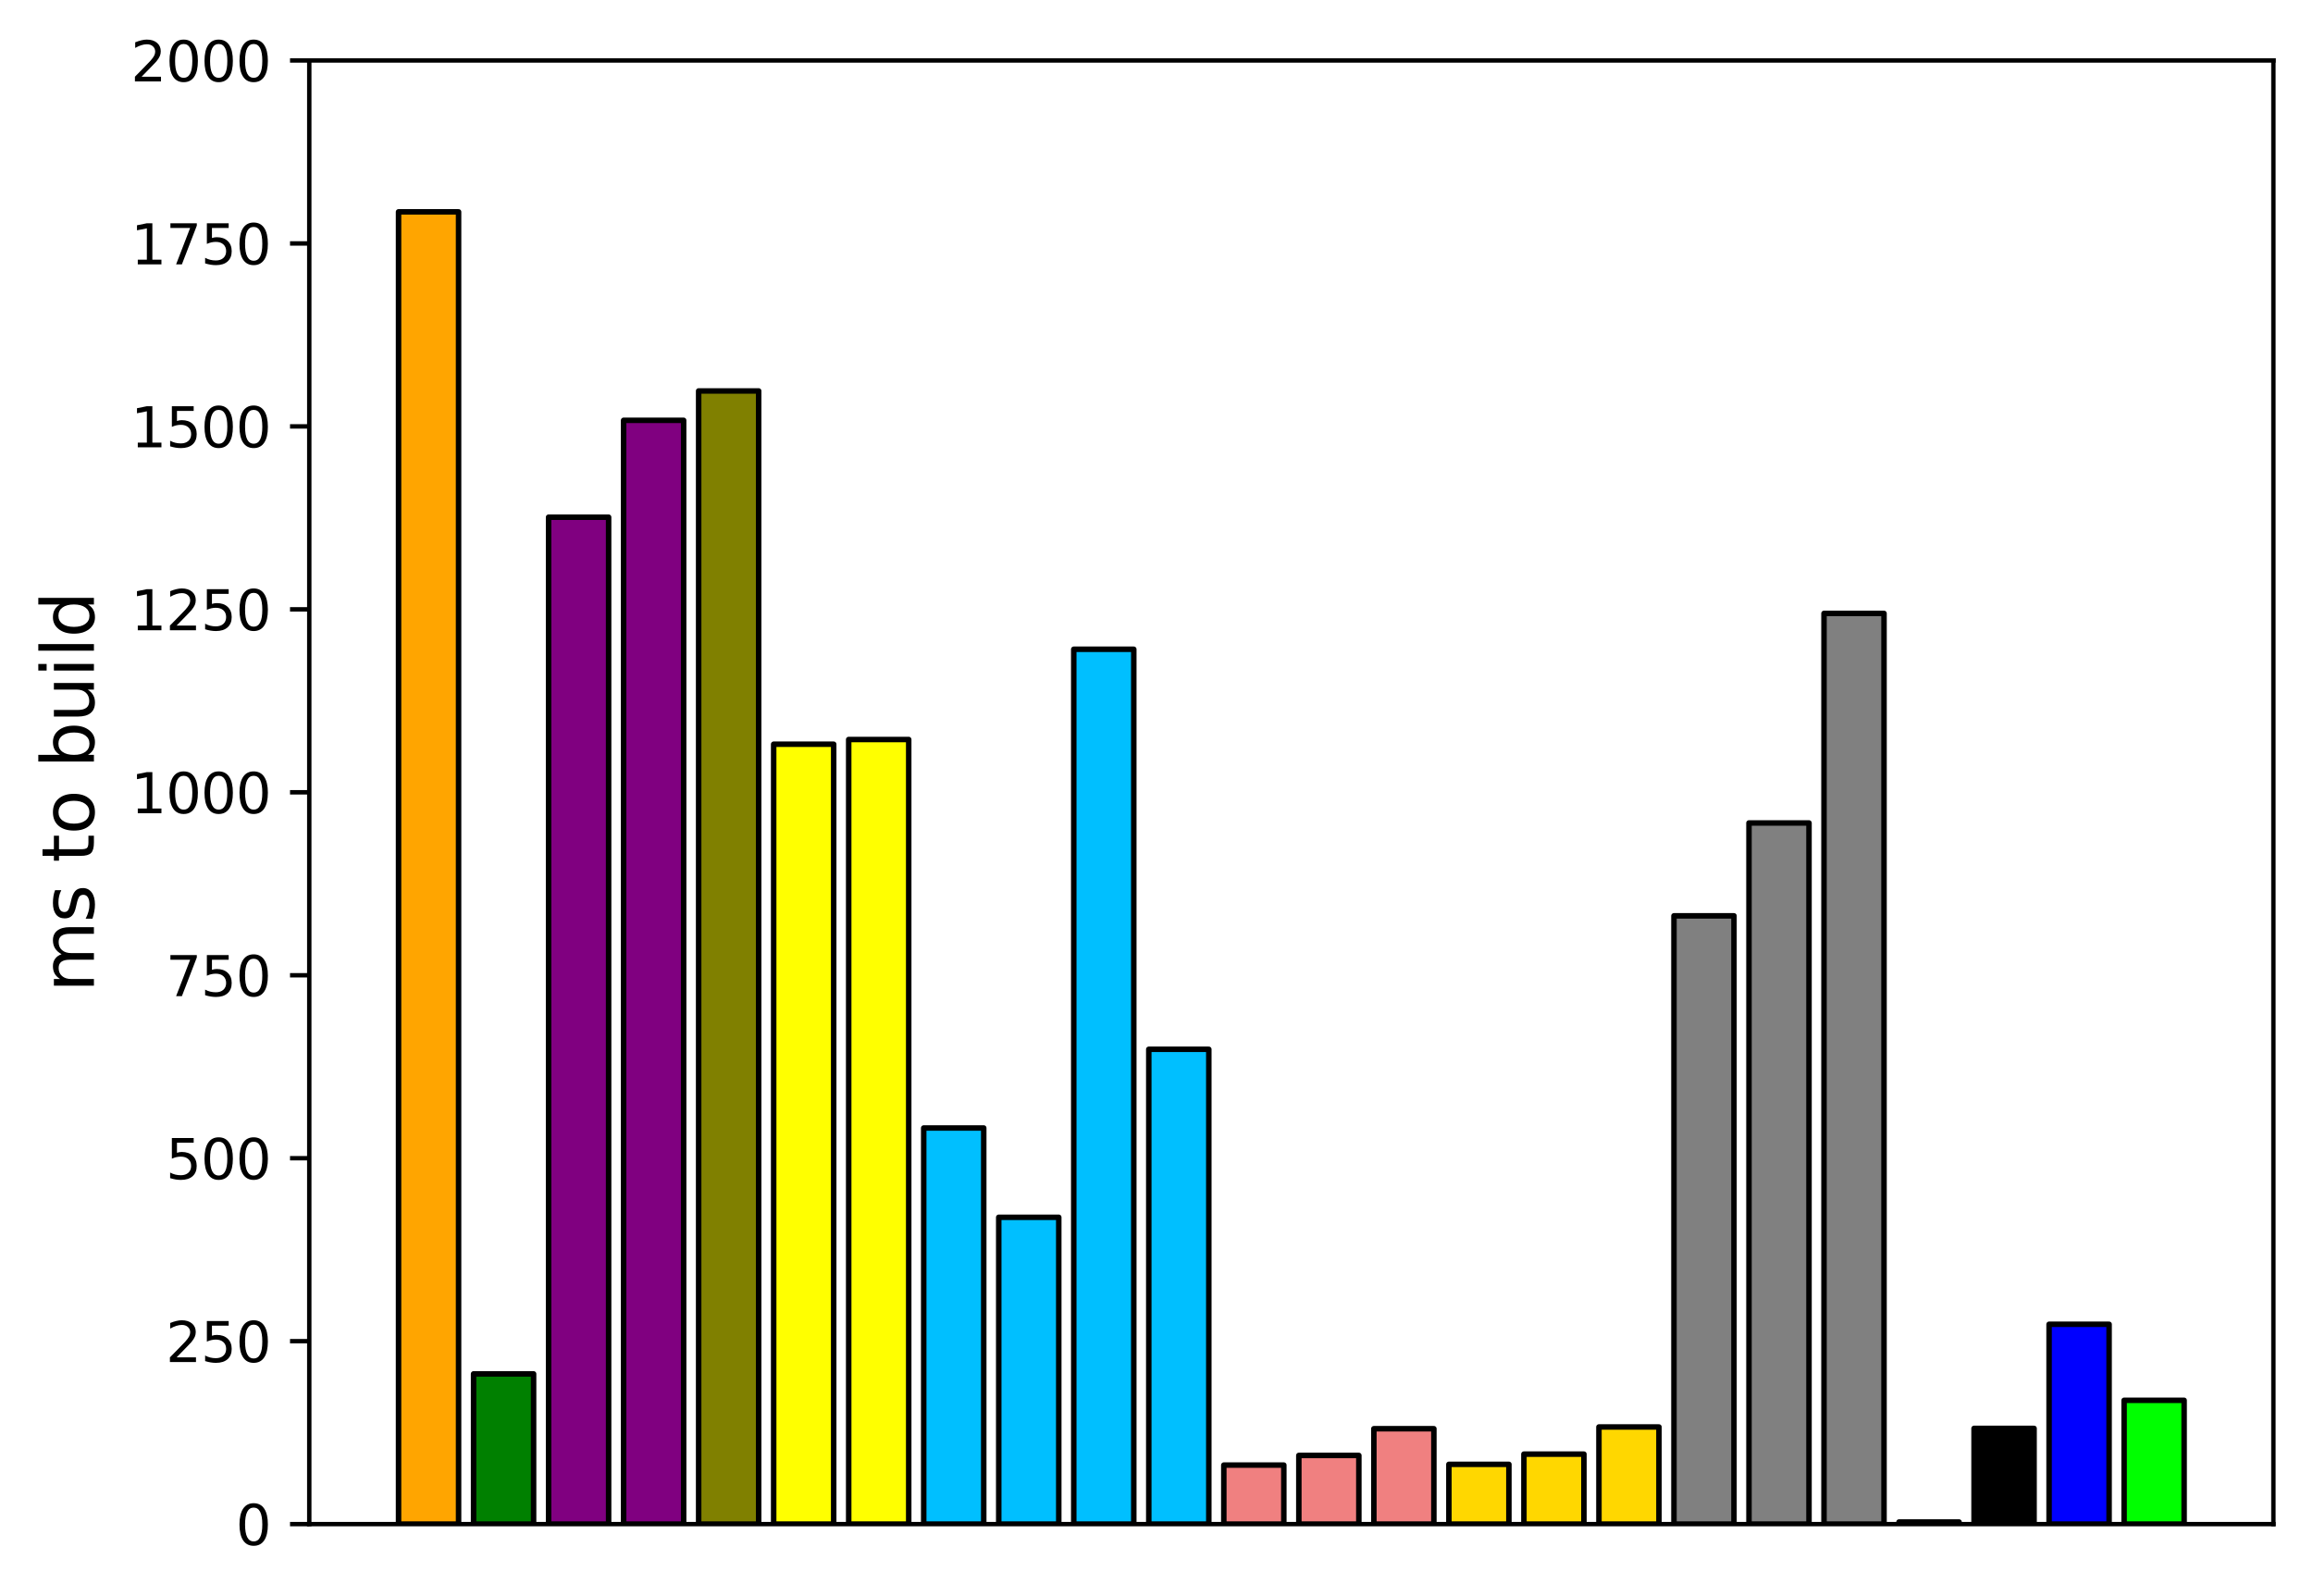 <?xml version="1.0" encoding="utf-8" standalone="no"?>
<!DOCTYPE svg PUBLIC "-//W3C//DTD SVG 1.1//EN"
  "http://www.w3.org/Graphics/SVG/1.1/DTD/svg11.dtd">
<svg xmlns:xlink="http://www.w3.org/1999/xlink" width="420.552pt" height="290.19pt" viewBox="0 0 420.552 290.19" xmlns="http://www.w3.org/2000/svg" version="1.1">
 <defs>
  <style type="text/css">*{stroke-linejoin: round; stroke-linecap: butt}</style>
 </defs>
 <g id="figure_1">
  <g id="patch_1">
   <path d="M 0 290.19 
L 420.552 290.19 
L 420.552 0 
L 0 0 
z
" style="fill: #ffffff"/>
  </g>
  <g id="axes_1">
   <g id="patch_2">
    <path d="M 56.232 277.111 
L 413.352 277.111 
L 413.352 10.999 
L 56.232 10.999 
z
" style="fill: #ffffff"/>
   </g>
   <g id="patch_3">
    <path d="M 72.464 277.111 
L 83.377 277.111 
L 83.377 38.521 
L 72.464 38.521 
z
" clip-path="url(#p8f89b91035)" style="fill: #ffa500; stroke: #000000; stroke-linejoin: miter"/>
   </g>
   <g id="patch_4">
    <path d="M 86.105 277.111 
L 97.018 277.111 
L 97.018 249.8 
L 86.105 249.8 
z
" clip-path="url(#p8f89b91035)" style="fill: #008000; stroke: #000000; stroke-linejoin: miter"/>
   </g>
   <g id="patch_5">
    <path d="M 99.746 277.111 
L 110.659 277.111 
L 110.659 94.037 
L 99.746 94.037 
z
" clip-path="url(#p8f89b91035)" style="fill: #800080; stroke: #000000; stroke-linejoin: miter"/>
   </g>
   <g id="patch_6">
    <path d="M 113.387 277.111 
L 124.3 277.111 
L 124.3 76.424 
L 113.387 76.424 
z
" clip-path="url(#p8f89b91035)" style="fill: #800080; stroke: #000000; stroke-linejoin: miter"/>
   </g>
   <g id="patch_7">
    <path d="M 127.028 277.111 
L 137.941 277.111 
L 137.941 71.081 
L 127.028 71.081 
z
" clip-path="url(#p8f89b91035)" style="fill: #808000; stroke: #000000; stroke-linejoin: miter"/>
   </g>
   <g id="patch_8">
    <path d="M 140.669 277.111 
L 151.582 277.111 
L 151.582 135.315 
L 140.669 135.315 
z
" clip-path="url(#p8f89b91035)" style="fill: #ffff00; stroke: #000000; stroke-linejoin: miter"/>
   </g>
   <g id="patch_9">
    <path d="M 154.31 277.111 
L 165.223 277.111 
L 165.223 134.456 
L 154.31 134.456 
z
" clip-path="url(#p8f89b91035)" style="fill: #ffff00; stroke: #000000; stroke-linejoin: miter"/>
   </g>
   <g id="patch_10">
    <path d="M 167.951 277.111 
L 178.864 277.111 
L 178.864 205.089 
L 167.951 205.089 
z
" clip-path="url(#p8f89b91035)" style="fill: #00bfff; stroke: #000000; stroke-linejoin: miter"/>
   </g>
   <g id="patch_11">
    <path d="M 181.592 277.111 
L 192.505 277.111 
L 192.505 221.325 
L 181.592 221.325 
z
" clip-path="url(#p8f89b91035)" style="fill: #00bfff; stroke: #000000; stroke-linejoin: miter"/>
   </g>
   <g id="patch_12">
    <path d="M 195.233 277.111 
L 206.146 277.111 
L 206.146 118.047 
L 195.233 118.047 
z
" clip-path="url(#p8f89b91035)" style="fill: #00bfff; stroke: #000000; stroke-linejoin: miter"/>
   </g>
   <g id="patch_13">
    <path d="M 208.874 277.111 
L 219.787 277.111 
L 219.787 190.783 
L 208.874 190.783 
z
" clip-path="url(#p8f89b91035)" style="fill: #00bfff; stroke: #000000; stroke-linejoin: miter"/>
   </g>
   <g id="patch_14">
    <path d="M 222.515 277.111 
L 233.427 277.111 
L 233.427 266.38 
L 222.515 266.38 
z
" clip-path="url(#p8f89b91035)" style="fill: #f08080; stroke: #000000; stroke-linejoin: miter"/>
   </g>
   <g id="patch_15">
    <path d="M 236.156 277.111 
L 247.068 277.111 
L 247.068 264.623 
L 236.156 264.623 
z
" clip-path="url(#p8f89b91035)" style="fill: #f08080; stroke: #000000; stroke-linejoin: miter"/>
   </g>
   <g id="patch_16">
    <path d="M 249.797 277.111 
L 260.709 277.111 
L 260.709 259.766 
L 249.797 259.766 
z
" clip-path="url(#p8f89b91035)" style="fill: #f08080; stroke: #000000; stroke-linejoin: miter"/>
   </g>
   <g id="patch_17">
    <path d="M 263.438 277.111 
L 274.35 277.111 
L 274.35 266.244 
L 263.438 266.244 
z
" clip-path="url(#p8f89b91035)" style="fill: #ffd700; stroke: #000000; stroke-linejoin: miter"/>
   </g>
   <g id="patch_18">
    <path d="M 277.078 277.111 
L 287.991 277.111 
L 287.991 264.387 
L 277.078 264.387 
z
" clip-path="url(#p8f89b91035)" style="fill: #ffd700; stroke: #000000; stroke-linejoin: miter"/>
   </g>
   <g id="patch_19">
    <path d="M 290.719 277.111 
L 301.632 277.111 
L 301.632 259.45 
L 290.719 259.45 
z
" clip-path="url(#p8f89b91035)" style="fill: #ffd700; stroke: #000000; stroke-linejoin: miter"/>
   </g>
   <g id="patch_20">
    <path d="M 304.36 277.111 
L 315.273 277.111 
L 315.273 166.517 
L 304.36 166.517 
z
" clip-path="url(#p8f89b91035)" style="fill: #808080; stroke: #000000; stroke-linejoin: miter"/>
   </g>
   <g id="patch_21">
    <path d="M 318.001 277.111 
L 328.914 277.111 
L 328.914 149.629 
L 318.001 149.629 
z
" clip-path="url(#p8f89b91035)" style="fill: #808080; stroke: #000000; stroke-linejoin: miter"/>
   </g>
   <g id="patch_22">
    <path d="M 331.642 277.111 
L 342.555 277.111 
L 342.555 111.53 
L 331.642 111.53 
z
" clip-path="url(#p8f89b91035)" style="fill: #808080; stroke: #000000; stroke-linejoin: miter"/>
   </g>
   <g id="patch_23">
    <path d="M 345.283 277.111 
L 356.196 277.111 
L 356.196 276.73 
L 345.283 276.73 
z
" clip-path="url(#p8f89b91035)" style="stroke: #000000; stroke-linejoin: miter"/>
   </g>
   <g id="patch_24">
    <path d="M 358.924 277.111 
L 369.837 277.111 
L 369.837 259.708 
L 358.924 259.708 
z
" clip-path="url(#p8f89b91035)" style="stroke: #000000; stroke-linejoin: miter"/>
   </g>
   <g id="patch_25">
    <path d="M 372.565 277.111 
L 383.478 277.111 
L 383.478 240.778 
L 372.565 240.778 
z
" clip-path="url(#p8f89b91035)" style="fill: #0000ff; stroke: #000000; stroke-linejoin: miter"/>
   </g>
   <g id="patch_26">
    <path d="M 386.206 277.111 
L 397.119 277.111 
L 397.119 254.604 
L 386.206 254.604 
z
" clip-path="url(#p8f89b91035)" style="fill: #00ff00; stroke: #000000; stroke-linejoin: miter"/>
   </g>
   <g id="matplotlib.axis_1"/>
   <g id="matplotlib.axis_2">
    <g id="ytick_1">
     <g id="line2d_1">
      <defs>
       <path id="m65866fd7a2" d="M 0 0 
L -3.5 0 
" style="stroke: #000000; stroke-width: 0.8"/>
      </defs>
      <g>
       <use xlink:href="#m65866fd7a2" x="56.232" y="277.111" style="stroke: #000000; stroke-width: 0.8"/>
      </g>
     </g>
     <g id="text_1">
      <!-- 0 -->
      <g transform="translate(42.869 280.91) scale(0.1 -0.1)">
       <defs>
        <path id="DejaVuSans-30" d="M 2034 4250 
Q 1547 4250 1301 3770 
Q 1056 3291 1056 2328 
Q 1056 1369 1301 889 
Q 1547 409 2034 409 
Q 2525 409 2770 889 
Q 3016 1369 3016 2328 
Q 3016 3291 2770 3770 
Q 2525 4250 2034 4250 
z
M 2034 4750 
Q 2819 4750 3233 4129 
Q 3647 3509 3647 2328 
Q 3647 1150 3233 529 
Q 2819 -91 2034 -91 
Q 1250 -91 836 529 
Q 422 1150 422 2328 
Q 422 3509 836 4129 
Q 1250 4750 2034 4750 
z
" transform="scale(0.016)"/>
       </defs>
       <use xlink:href="#DejaVuSans-30"/>
      </g>
     </g>
    </g>
    <g id="ytick_2">
     <g id="line2d_2">
      <g>
       <use xlink:href="#m65866fd7a2" x="56.232" y="243.847" style="stroke: #000000; stroke-width: 0.8"/>
      </g>
     </g>
     <g id="text_2">
      <!-- 250 -->
      <g transform="translate(30.144 247.646) scale(0.1 -0.1)">
       <defs>
        <path id="DejaVuSans-32" d="M 1228 531 
L 3431 531 
L 3431 0 
L 469 0 
L 469 531 
Q 828 903 1448 1529 
Q 2069 2156 2228 2338 
Q 2531 2678 2651 2914 
Q 2772 3150 2772 3378 
Q 2772 3750 2511 3984 
Q 2250 4219 1831 4219 
Q 1534 4219 1204 4116 
Q 875 4013 500 3803 
L 500 4441 
Q 881 4594 1212 4672 
Q 1544 4750 1819 4750 
Q 2544 4750 2975 4387 
Q 3406 4025 3406 3419 
Q 3406 3131 3298 2873 
Q 3191 2616 2906 2266 
Q 2828 2175 2409 1742 
Q 1991 1309 1228 531 
z
" transform="scale(0.016)"/>
        <path id="DejaVuSans-35" d="M 691 4666 
L 3169 4666 
L 3169 4134 
L 1269 4134 
L 1269 2991 
Q 1406 3038 1543 3061 
Q 1681 3084 1819 3084 
Q 2600 3084 3056 2656 
Q 3513 2228 3513 1497 
Q 3513 744 3044 326 
Q 2575 -91 1722 -91 
Q 1428 -91 1123 -41 
Q 819 9 494 109 
L 494 744 
Q 775 591 1075 516 
Q 1375 441 1709 441 
Q 2250 441 2565 725 
Q 2881 1009 2881 1497 
Q 2881 1984 2565 2268 
Q 2250 2553 1709 2553 
Q 1456 2553 1204 2497 
Q 953 2441 691 2322 
L 691 4666 
z
" transform="scale(0.016)"/>
       </defs>
       <use xlink:href="#DejaVuSans-32"/>
       <use xlink:href="#DejaVuSans-35" transform="translate(63.623 0)"/>
       <use xlink:href="#DejaVuSans-30" transform="translate(127.246 0)"/>
      </g>
     </g>
    </g>
    <g id="ytick_3">
     <g id="line2d_3">
      <g>
       <use xlink:href="#m65866fd7a2" x="56.232" y="210.583" style="stroke: #000000; stroke-width: 0.8"/>
      </g>
     </g>
     <g id="text_3">
      <!-- 500 -->
      <g transform="translate(30.144 214.382) scale(0.1 -0.1)">
       <use xlink:href="#DejaVuSans-35"/>
       <use xlink:href="#DejaVuSans-30" transform="translate(63.623 0)"/>
       <use xlink:href="#DejaVuSans-30" transform="translate(127.246 0)"/>
      </g>
     </g>
    </g>
    <g id="ytick_4">
     <g id="line2d_4">
      <g>
       <use xlink:href="#m65866fd7a2" x="56.232" y="177.319" style="stroke: #000000; stroke-width: 0.8"/>
      </g>
     </g>
     <g id="text_4">
      <!-- 750 -->
      <g transform="translate(30.144 181.118) scale(0.1 -0.1)">
       <defs>
        <path id="DejaVuSans-37" d="M 525 4666 
L 3525 4666 
L 3525 4397 
L 1831 0 
L 1172 0 
L 2766 4134 
L 525 4134 
L 525 4666 
z
" transform="scale(0.016)"/>
       </defs>
       <use xlink:href="#DejaVuSans-37"/>
       <use xlink:href="#DejaVuSans-35" transform="translate(63.623 0)"/>
       <use xlink:href="#DejaVuSans-30" transform="translate(127.246 0)"/>
      </g>
     </g>
    </g>
    <g id="ytick_5">
     <g id="line2d_5">
      <g>
       <use xlink:href="#m65866fd7a2" x="56.232" y="144.055" style="stroke: #000000; stroke-width: 0.8"/>
      </g>
     </g>
     <g id="text_5">
      <!-- 1000 -->
      <g transform="translate(23.782 147.854) scale(0.1 -0.1)">
       <defs>
        <path id="DejaVuSans-31" d="M 794 531 
L 1825 531 
L 1825 4091 
L 703 3866 
L 703 4441 
L 1819 4666 
L 2450 4666 
L 2450 531 
L 3481 531 
L 3481 0 
L 794 0 
L 794 531 
z
" transform="scale(0.016)"/>
       </defs>
       <use xlink:href="#DejaVuSans-31"/>
       <use xlink:href="#DejaVuSans-30" transform="translate(63.623 0)"/>
       <use xlink:href="#DejaVuSans-30" transform="translate(127.246 0)"/>
       <use xlink:href="#DejaVuSans-30" transform="translate(190.869 0)"/>
      </g>
     </g>
    </g>
    <g id="ytick_6">
     <g id="line2d_6">
      <g>
       <use xlink:href="#m65866fd7a2" x="56.232" y="110.791" style="stroke: #000000; stroke-width: 0.8"/>
      </g>
     </g>
     <g id="text_6">
      <!-- 1250 -->
      <g transform="translate(23.782 114.59) scale(0.1 -0.1)">
       <use xlink:href="#DejaVuSans-31"/>
       <use xlink:href="#DejaVuSans-32" transform="translate(63.623 0)"/>
       <use xlink:href="#DejaVuSans-35" transform="translate(127.246 0)"/>
       <use xlink:href="#DejaVuSans-30" transform="translate(190.869 0)"/>
      </g>
     </g>
    </g>
    <g id="ytick_7">
     <g id="line2d_7">
      <g>
       <use xlink:href="#m65866fd7a2" x="56.232" y="77.527" style="stroke: #000000; stroke-width: 0.8"/>
      </g>
     </g>
     <g id="text_7">
      <!-- 1500 -->
      <g transform="translate(23.782 81.326) scale(0.1 -0.1)">
       <use xlink:href="#DejaVuSans-31"/>
       <use xlink:href="#DejaVuSans-35" transform="translate(63.623 0)"/>
       <use xlink:href="#DejaVuSans-30" transform="translate(127.246 0)"/>
       <use xlink:href="#DejaVuSans-30" transform="translate(190.869 0)"/>
      </g>
     </g>
    </g>
    <g id="ytick_8">
     <g id="line2d_8">
      <g>
       <use xlink:href="#m65866fd7a2" x="56.232" y="44.263" style="stroke: #000000; stroke-width: 0.8"/>
      </g>
     </g>
     <g id="text_8">
      <!-- 1750 -->
      <g transform="translate(23.782 48.062) scale(0.1 -0.1)">
       <use xlink:href="#DejaVuSans-31"/>
       <use xlink:href="#DejaVuSans-37" transform="translate(63.623 0)"/>
       <use xlink:href="#DejaVuSans-35" transform="translate(127.246 0)"/>
       <use xlink:href="#DejaVuSans-30" transform="translate(190.869 0)"/>
      </g>
     </g>
    </g>
    <g id="ytick_9">
     <g id="line2d_9">
      <g>
       <use xlink:href="#m65866fd7a2" x="56.232" y="10.999" style="stroke: #000000; stroke-width: 0.8"/>
      </g>
     </g>
     <g id="text_9">
      <!-- 2000 -->
      <g transform="translate(23.782 14.798) scale(0.1 -0.1)">
       <use xlink:href="#DejaVuSans-32"/>
       <use xlink:href="#DejaVuSans-30" transform="translate(63.623 0)"/>
       <use xlink:href="#DejaVuSans-30" transform="translate(127.246 0)"/>
       <use xlink:href="#DejaVuSans-30" transform="translate(190.869 0)"/>
      </g>
     </g>
    </g>
    <g id="text_10">
     <!-- ms to build -->
     <g transform="translate(17.078 180.414) rotate(-90) scale(0.13 -0.13)">
      <defs>
       <path id="DejaVuSans-6d" d="M 3328 2828 
Q 3544 3216 3844 3400 
Q 4144 3584 4550 3584 
Q 5097 3584 5394 3201 
Q 5691 2819 5691 2113 
L 5691 0 
L 5113 0 
L 5113 2094 
Q 5113 2597 4934 2840 
Q 4756 3084 4391 3084 
Q 3944 3084 3684 2787 
Q 3425 2491 3425 1978 
L 3425 0 
L 2847 0 
L 2847 2094 
Q 2847 2600 2669 2842 
Q 2491 3084 2119 3084 
Q 1678 3084 1418 2786 
Q 1159 2488 1159 1978 
L 1159 0 
L 581 0 
L 581 3500 
L 1159 3500 
L 1159 2956 
Q 1356 3278 1631 3431 
Q 1906 3584 2284 3584 
Q 2666 3584 2933 3390 
Q 3200 3197 3328 2828 
z
" transform="scale(0.016)"/>
       <path id="DejaVuSans-73" d="M 2834 3397 
L 2834 2853 
Q 2591 2978 2328 3040 
Q 2066 3103 1784 3103 
Q 1356 3103 1142 2972 
Q 928 2841 928 2578 
Q 928 2378 1081 2264 
Q 1234 2150 1697 2047 
L 1894 2003 
Q 2506 1872 2764 1633 
Q 3022 1394 3022 966 
Q 3022 478 2636 193 
Q 2250 -91 1575 -91 
Q 1294 -91 989 -36 
Q 684 19 347 128 
L 347 722 
Q 666 556 975 473 
Q 1284 391 1588 391 
Q 1994 391 2212 530 
Q 2431 669 2431 922 
Q 2431 1156 2273 1281 
Q 2116 1406 1581 1522 
L 1381 1569 
Q 847 1681 609 1914 
Q 372 2147 372 2553 
Q 372 3047 722 3315 
Q 1072 3584 1716 3584 
Q 2034 3584 2315 3537 
Q 2597 3491 2834 3397 
z
" transform="scale(0.016)"/>
       <path id="DejaVuSans-20" transform="scale(0.016)"/>
       <path id="DejaVuSans-74" d="M 1172 4494 
L 1172 3500 
L 2356 3500 
L 2356 3053 
L 1172 3053 
L 1172 1153 
Q 1172 725 1289 603 
Q 1406 481 1766 481 
L 2356 481 
L 2356 0 
L 1766 0 
Q 1100 0 847 248 
Q 594 497 594 1153 
L 594 3053 
L 172 3053 
L 172 3500 
L 594 3500 
L 594 4494 
L 1172 4494 
z
" transform="scale(0.016)"/>
       <path id="DejaVuSans-6f" d="M 1959 3097 
Q 1497 3097 1228 2736 
Q 959 2375 959 1747 
Q 959 1119 1226 758 
Q 1494 397 1959 397 
Q 2419 397 2687 759 
Q 2956 1122 2956 1747 
Q 2956 2369 2687 2733 
Q 2419 3097 1959 3097 
z
M 1959 3584 
Q 2709 3584 3137 3096 
Q 3566 2609 3566 1747 
Q 3566 888 3137 398 
Q 2709 -91 1959 -91 
Q 1206 -91 779 398 
Q 353 888 353 1747 
Q 353 2609 779 3096 
Q 1206 3584 1959 3584 
z
" transform="scale(0.016)"/>
       <path id="DejaVuSans-62" d="M 3116 1747 
Q 3116 2381 2855 2742 
Q 2594 3103 2138 3103 
Q 1681 3103 1420 2742 
Q 1159 2381 1159 1747 
Q 1159 1113 1420 752 
Q 1681 391 2138 391 
Q 2594 391 2855 752 
Q 3116 1113 3116 1747 
z
M 1159 2969 
Q 1341 3281 1617 3432 
Q 1894 3584 2278 3584 
Q 2916 3584 3314 3078 
Q 3713 2572 3713 1747 
Q 3713 922 3314 415 
Q 2916 -91 2278 -91 
Q 1894 -91 1617 61 
Q 1341 213 1159 525 
L 1159 0 
L 581 0 
L 581 4863 
L 1159 4863 
L 1159 2969 
z
" transform="scale(0.016)"/>
       <path id="DejaVuSans-75" d="M 544 1381 
L 544 3500 
L 1119 3500 
L 1119 1403 
Q 1119 906 1312 657 
Q 1506 409 1894 409 
Q 2359 409 2629 706 
Q 2900 1003 2900 1516 
L 2900 3500 
L 3475 3500 
L 3475 0 
L 2900 0 
L 2900 538 
Q 2691 219 2414 64 
Q 2138 -91 1772 -91 
Q 1169 -91 856 284 
Q 544 659 544 1381 
z
M 1991 3584 
L 1991 3584 
z
" transform="scale(0.016)"/>
       <path id="DejaVuSans-69" d="M 603 3500 
L 1178 3500 
L 1178 0 
L 603 0 
L 603 3500 
z
M 603 4863 
L 1178 4863 
L 1178 4134 
L 603 4134 
L 603 4863 
z
" transform="scale(0.016)"/>
       <path id="DejaVuSans-6c" d="M 603 4863 
L 1178 4863 
L 1178 0 
L 603 0 
L 603 4863 
z
" transform="scale(0.016)"/>
       <path id="DejaVuSans-64" d="M 2906 2969 
L 2906 4863 
L 3481 4863 
L 3481 0 
L 2906 0 
L 2906 525 
Q 2725 213 2448 61 
Q 2172 -91 1784 -91 
Q 1150 -91 751 415 
Q 353 922 353 1747 
Q 353 2572 751 3078 
Q 1150 3584 1784 3584 
Q 2172 3584 2448 3432 
Q 2725 3281 2906 2969 
z
M 947 1747 
Q 947 1113 1208 752 
Q 1469 391 1925 391 
Q 2381 391 2643 752 
Q 2906 1113 2906 1747 
Q 2906 2381 2643 2742 
Q 2381 3103 1925 3103 
Q 1469 3103 1208 2742 
Q 947 2381 947 1747 
z
" transform="scale(0.016)"/>
      </defs>
      <use xlink:href="#DejaVuSans-6d"/>
      <use xlink:href="#DejaVuSans-73" transform="translate(97.412 0)"/>
      <use xlink:href="#DejaVuSans-20" transform="translate(149.512 0)"/>
      <use xlink:href="#DejaVuSans-74" transform="translate(181.299 0)"/>
      <use xlink:href="#DejaVuSans-6f" transform="translate(220.508 0)"/>
      <use xlink:href="#DejaVuSans-20" transform="translate(281.689 0)"/>
      <use xlink:href="#DejaVuSans-62" transform="translate(313.477 0)"/>
      <use xlink:href="#DejaVuSans-75" transform="translate(376.953 0)"/>
      <use xlink:href="#DejaVuSans-69" transform="translate(440.332 0)"/>
      <use xlink:href="#DejaVuSans-6c" transform="translate(468.115 0)"/>
      <use xlink:href="#DejaVuSans-64" transform="translate(495.898 0)"/>
     </g>
    </g>
   </g>
   <g id="patch_27">
    <path d="M 56.232 277.111 
L 56.232 10.999 
" style="fill: none; stroke: #000000; stroke-width: 0.8; stroke-linejoin: miter; stroke-linecap: square"/>
   </g>
   <g id="patch_28">
    <path d="M 413.352 277.111 
L 413.352 10.999 
" style="fill: none; stroke: #000000; stroke-width: 0.8; stroke-linejoin: miter; stroke-linecap: square"/>
   </g>
   <g id="patch_29">
    <path d="M 56.232 277.111 
L 413.352 277.111 
" style="fill: none; stroke: #000000; stroke-width: 0.8; stroke-linejoin: miter; stroke-linecap: square"/>
   </g>
   <g id="patch_30">
    <path d="M 56.232 10.999 
L 413.352 10.999 
" style="fill: none; stroke: #000000; stroke-width: 0.8; stroke-linejoin: miter; stroke-linecap: square"/>
   </g>
  </g>
 </g>
 <defs>
  <clipPath id="p8f89b91035">
   <rect x="56.232" y="10.999" width="357.12" height="266.112"/>
  </clipPath>
 </defs>
</svg>
